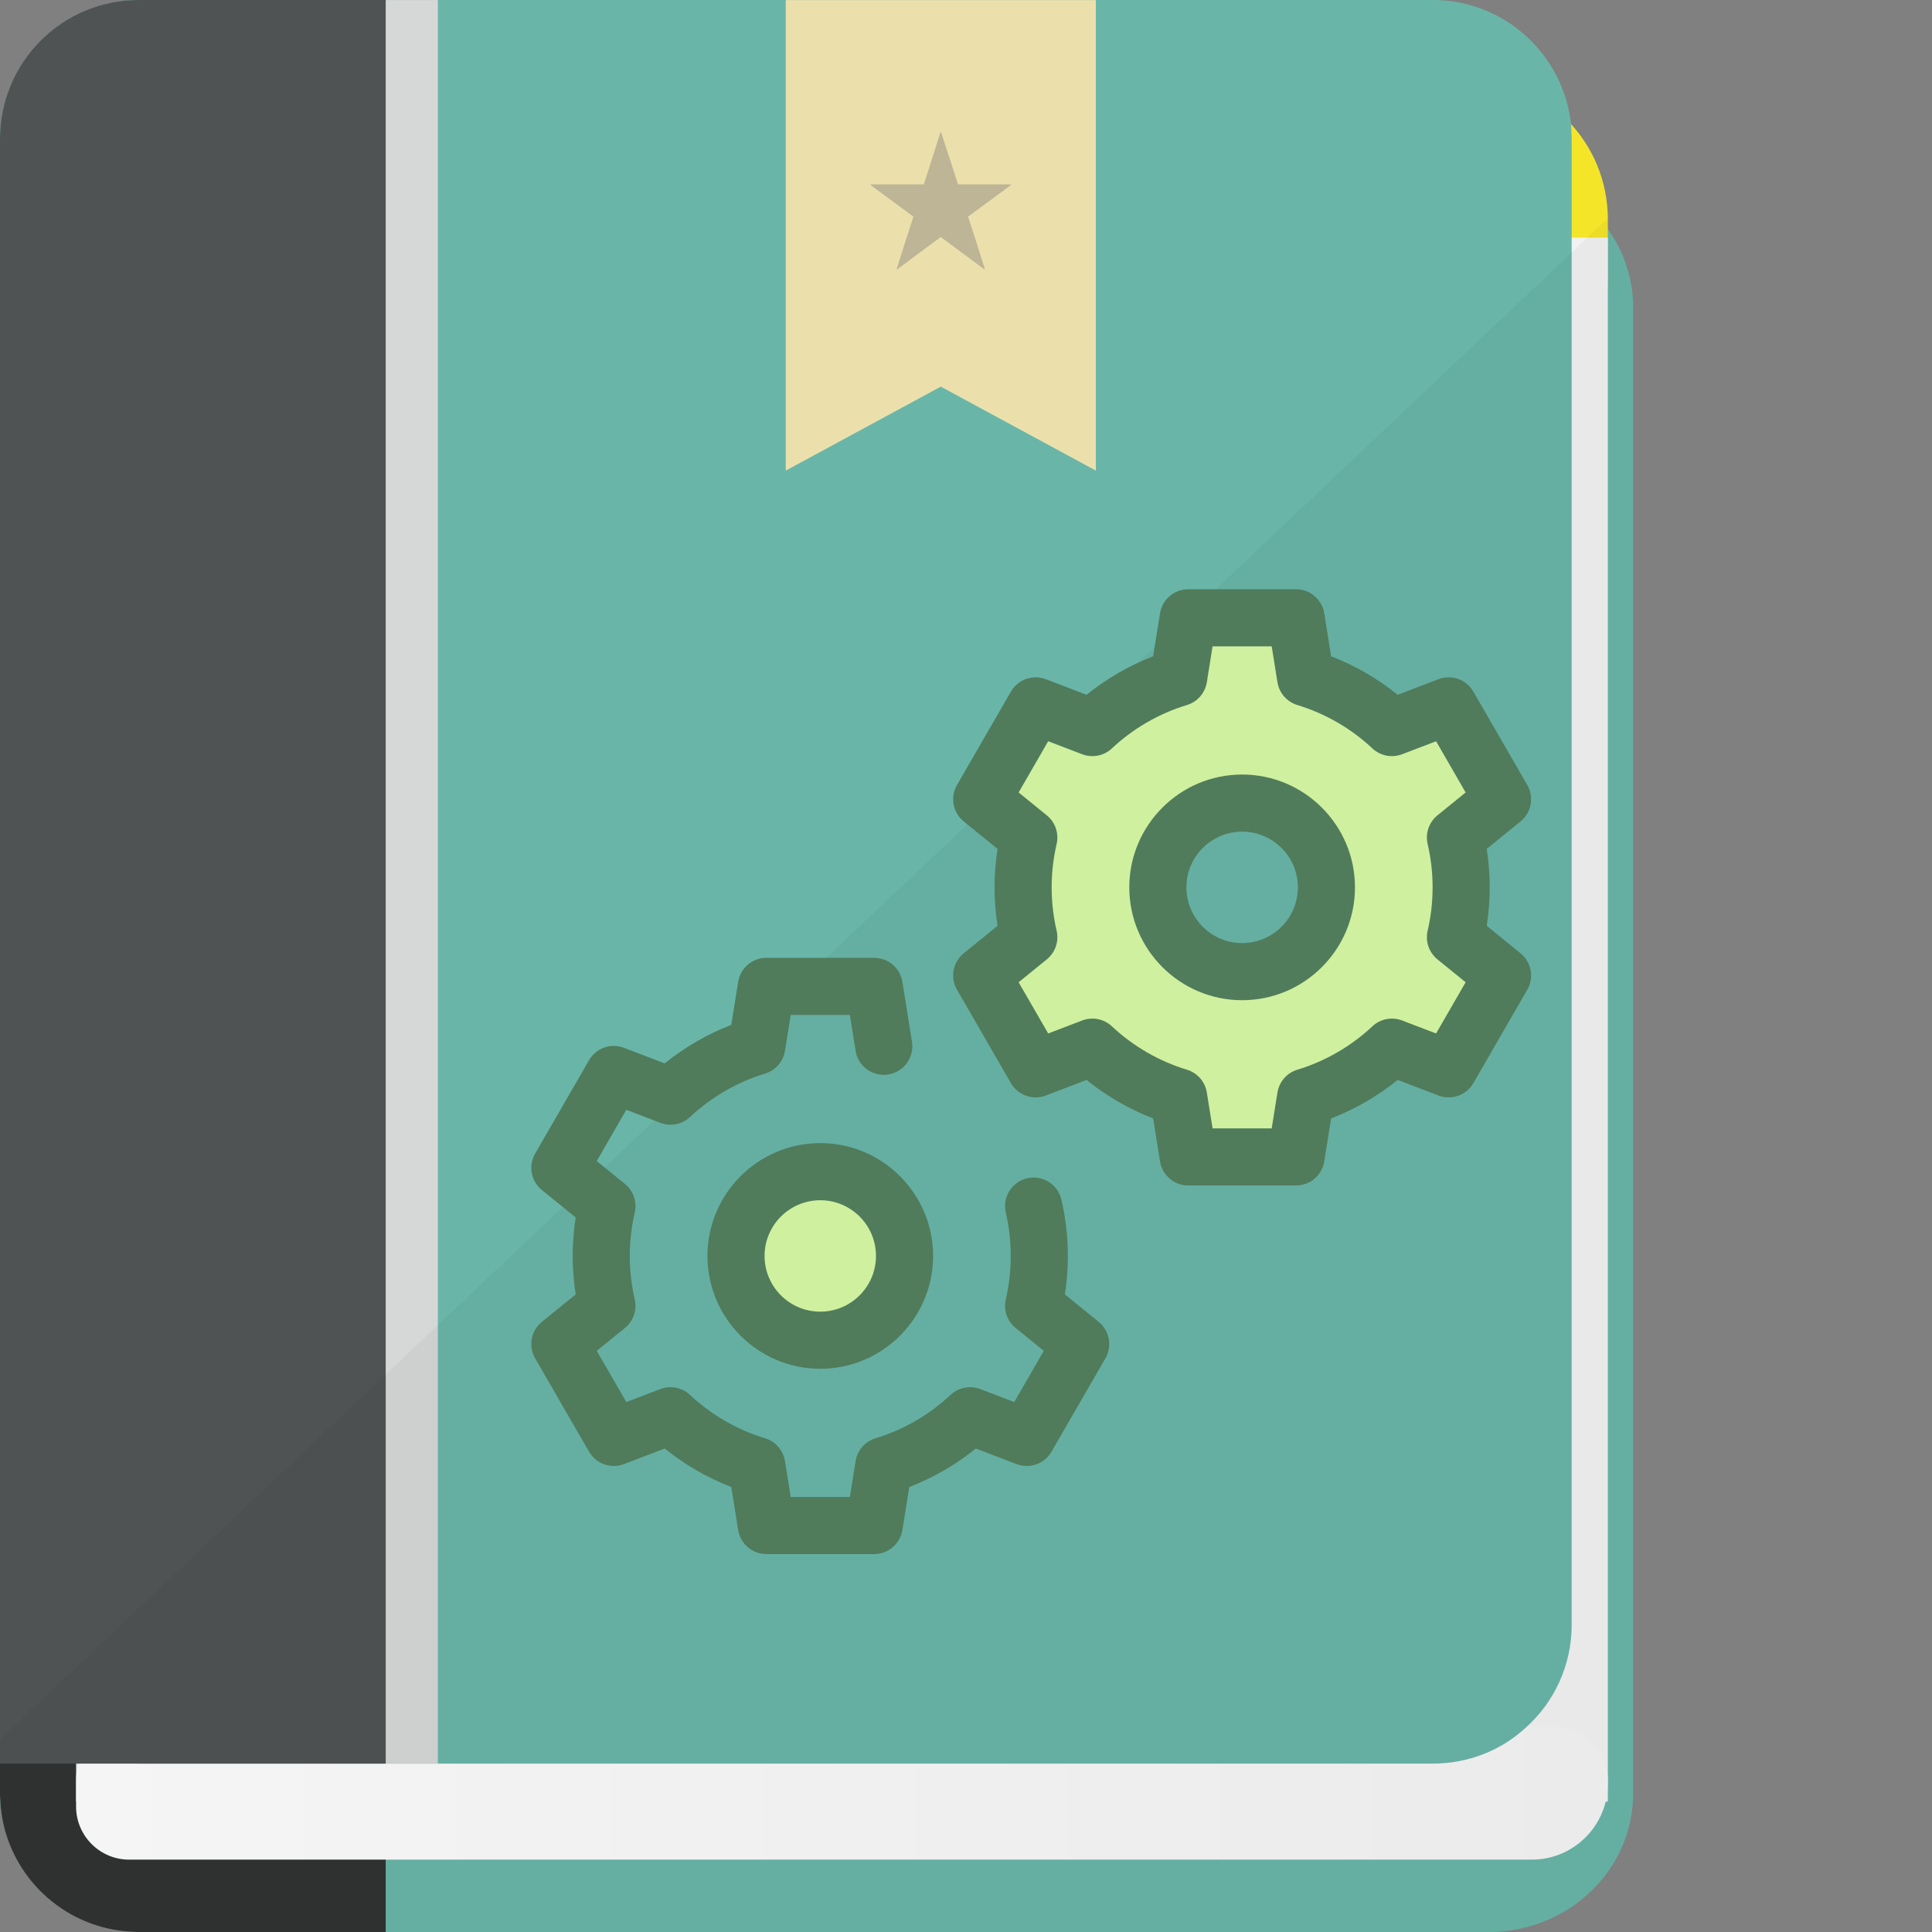 <?xml version="1.0" encoding="UTF-8"?>
<!-- Generated by Pixelmator Pro 3.3.6 -->
<svg width="800" height="800" viewBox="0 0 800 800" xmlns="http://www.w3.org/2000/svg">
    <rect x="0" y="0" width="800" height="800" fill="#808080" stroke="none"/>
    <g id="Agrupar">
        <path id="Trazado" fill="#69b6a9" stroke="none" d="M 676.253 127.252 L 676.253 742.606 C 676.253 774.289 649.505 800 616.394 800 L 59.861 800 C 58.042 800 56.225 799.87 54.406 799.741 C 27.917 797.403 6.492 778.705 1.169 754.164 C 0.65 751.306 0.259 748.45 0.13 745.464 C -0 744.555 -0 743.516 -0 742.606 L -0 127.252 C -0 123.227 0.389 119.461 1.169 115.695 C 4.027 102.711 11.297 91.412 21.555 83.103 C 25.191 80.245 29.086 77.648 33.5 75.702 C 41.42 71.936 50.38 69.858 59.859 69.858 L 616.392 69.858 C 629.117 69.858 641.064 73.623 650.803 80.245 C 655.737 83.622 660.152 87.647 663.788 92.191 C 664.436 92.97 665.086 93.878 665.734 94.787 C 667.553 97.384 669.111 99.981 670.539 102.838 C 671.059 103.877 671.578 104.916 671.969 105.955 C 673.397 109.459 674.566 113.097 675.216 116.861 C 675.475 118.03 675.734 119.198 675.864 120.497 C 676.123 122.708 676.253 124.914 676.253 127.252 Z"/>
        <path id="path1" fill="#313333" stroke="none" d="M 159.714 69.859 L 159.714 800 L 57.394 800 C 56.484 800 55.445 800 54.536 799.87 C 28.047 798.572 6.362 779.355 1.169 754.164 C 0.65 751.306 0.259 748.45 0.13 745.464 C 0 744.555 0 743.516 0 742.606 L 0 127.252 C 0 123.227 0.389 119.461 1.169 115.695 C 3.895 102.32 11.297 90.634 21.555 82.323 C 25.32 79.466 29.345 76.869 33.761 75.052 C 39.053 72.55 44.941 71.231 51.019 70.547 C 52.289 70.367 53.567 70.233 54.862 70.131 C 55.722 70.094 56.525 69.858 57.394 69.858 L 159.714 69.858 Z"/>
        <path id="path2" fill="#b2536c" stroke="none" d="M 295.089 366.078 L 237.642 337.581 L 180.195 366.078 L 180.195 69.869 L 295.089 69.869 Z"/>
        <path id="path3" fill="#f5e529" stroke="none" d="M 609.866 33.378 L 186.944 33.378 L 87.414 33.378 C 56.547 33.378 31.511 59.105 31.511 90.825 L 31.511 116.052 C 31.511 147.77 56.547 173.498 87.414 173.498 L 186.944 173.498 L 609.866 173.498 C 640.733 173.498 665.769 147.772 665.769 116.052 L 665.769 90.825 C 665.769 59.105 640.733 33.378 609.866 33.378 Z"/>
        <path id="path4" fill="#f2f2f2" stroke="none" d="M 665.769 98.405 L 186.944 98.405 L 31.511 98.405 L 31.511 745.995 L 186.944 745.995 L 665.769 745.995 Z"/>
        <linearGradient id="linearGradient1" x1="31.51" y1="742.617" x2="665.769" y2="742.617" gradientUnits="userSpaceOnUse">
            <stop offset="1e-05" stop-color="#ffffff" stop-opacity="1"/>
            <stop offset="0.995" stop-color="#f6f5f5" stop-opacity="1"/>
        </linearGradient>
        <path id="path5" fill="url(#linearGradient1)" stroke="none" d="M 634.364 770.027 L 53.42 770.027 C 41.37 770.027 31.509 760.167 31.509 748.116 L 31.509 737.117 C 31.509 725.067 41.369 715.206 53.42 715.206 L 643.858 715.206 C 655.908 715.206 665.769 725.066 665.769 737.117 L 665.769 738.62 C 665.769 755.894 651.638 770.027 634.364 770.027 Z"/>
        <path id="path6" fill="#69b6a9" stroke="none" d="M 650.803 57.523 L 650.803 672.748 C 650.803 689.628 643.531 704.822 631.975 715.209 C 621.847 724.688 608.213 730.272 593.28 730.272 L 57.394 730.272 C 49.344 730.272 41.811 728.584 34.93 725.597 C 33.761 725.206 32.592 724.688 31.555 724.039 C 28.048 722.22 24.672 720.144 21.556 717.677 C 21.166 717.286 20.647 717.028 20.258 716.638 C 17.402 714.17 14.803 711.444 12.467 708.456 C 4.675 698.717 0 686.252 0 672.748 L 0 57.523 C 0 25.709 25.709 0 57.394 0 L 593.28 0 C 622.886 0 647.427 22.464 650.544 51.55 C 650.544 51.55 650.544 51.55 650.544 51.68 C 650.673 53.628 650.803 55.577 650.803 57.523 Z"/>
        <path id="path7" fill="#d6d7d7" stroke="none" d="M 181.322 0.033 L 181.322 730.227 L 21.598 730.227 L 21.598 57.478 C 21.598 25.758 47.325 0.031 79.045 0.031 L 181.322 0.031 Z"/>
        <path id="path8" fill="#505354" stroke="none" d="M 159.714 0 L 159.714 730.272 L 0 730.272 L 0 57.523 C 0 25.709 25.709 0 57.394 0 L 159.714 0 Z"/>
        <path id="path9" fill="#ebe0ac" stroke="none" d="M 453.77 194.866 L 389.566 160.092 L 325.361 194.866 L 325.361 0.033 L 453.77 0.033 Z"/>
        <path id="path10" fill="#bdb595" stroke="none" d="M 418.633 76.352 L 396.689 76.352 L 394.611 69.859 L 389.677 54.797 L 389.417 54.797 L 384.612 69.859 L 382.534 76.352 L 360.459 76.352 L 360.459 76.611 L 378.248 89.727 L 375.392 98.427 L 371.237 111.542 L 371.497 111.542 L 389.156 98.427 L 389.545 98.167 L 389.934 98.427 L 407.594 111.542 L 407.853 111.542 L 403.698 98.427 L 400.842 89.727 L 418.631 76.611 L 418.631 76.352 Z"/>
        <path id="path11" fill="#040000" stroke="none" opacity="0.04" d="M 676.253 127.252 L 676.253 742.606 C 676.253 774.289 649.505 800 616.394 800 L 57.394 800 C 56.484 800 55.445 800 54.536 799.87 C 28.047 798.572 6.362 779.355 1.169 754.164 C 0.65 751.306 0.259 748.45 0.13 745.464 C -0 744.555 -0 743.516 -0 742.606 L -0 720.273 L 12.466 708.456 L 21.555 699.886 L 31.553 690.406 L 159.714 569.128 L 181.269 548.742 L 577.958 173.478 L 650.803 104.528 L 657.166 98.425 L 663.788 92.192 L 665.734 90.375 L 665.734 94.789 C 667.553 97.386 669.111 99.983 670.539 102.839 C 671.059 103.878 671.578 104.917 671.969 105.956 C 673.397 109.461 674.566 113.098 675.216 116.862 C 675.475 118.031 675.734 119.2 675.864 120.498 C 676.123 122.708 676.253 124.914 676.253 127.252 Z"/>
    </g>
    <g id="settings-gear-svgrepo-com-3">
        <path id="path12" fill="#507c5c" stroke="none" d="M 361.983 643.511 L 317.333 643.511 C 311.523 643.511 306.572 639.29 305.654 633.553 L 302.806 615.746 C 292.884 611.912 283.538 606.509 275.239 599.808 L 258.375 606.254 C 252.947 608.328 246.817 606.152 243.911 601.122 L 221.585 562.454 C 218.68 557.422 219.862 551.025 224.369 547.361 L 238.372 535.984 C 237.551 530.724 237.137 525.394 237.137 520.063 C 237.137 514.732 237.552 509.4 238.373 504.138 L 224.369 492.761 C 219.86 489.098 218.68 482.701 221.585 477.67 L 243.911 439 C 246.817 433.966 252.947 431.793 258.375 433.866 L 275.24 440.314 C 283.541 433.615 292.886 428.213 302.805 424.38 L 305.654 406.57 C 306.571 400.832 311.521 396.611 317.332 396.611 L 361.981 396.611 C 367.79 396.611 372.74 400.83 373.658 406.567 L 377.63 431.377 C 378.664 437.827 374.271 443.892 367.823 444.923 C 361.379 445.957 355.308 441.565 354.277 435.116 L 351.898 420.262 L 327.418 420.262 L 325.043 435.114 C 324.329 439.585 321.123 443.255 316.788 444.566 C 305.285 448.044 294.544 454.253 285.729 462.519 C 282.426 465.615 277.647 466.556 273.417 464.939 L 259.35 459.561 L 247.109 480.763 L 258.78 490.245 C 262.287 493.095 263.863 497.694 262.843 502.097 C 261.48 507.972 260.787 514.017 260.787 520.063 C 260.787 526.111 261.478 532.154 262.841 538.024 C 263.864 542.426 262.288 547.028 258.779 549.878 L 247.108 559.361 L 259.351 580.56 L 273.418 575.183 C 277.647 573.568 282.43 574.506 285.732 577.605 C 294.544 585.873 305.283 592.081 316.789 595.56 C 321.123 596.87 324.328 600.541 325.044 605.012 L 327.418 619.859 L 351.901 619.859 L 354.279 605.01 C 354.995 600.541 358.199 596.871 362.532 595.56 C 374.037 592.081 384.773 585.871 393.584 577.605 C 396.886 574.506 401.67 573.566 405.898 575.183 L 419.968 580.56 L 432.207 559.36 L 420.535 549.878 C 417.024 547.024 415.447 542.418 416.475 538.012 C 417.837 532.171 418.528 526.132 418.528 520.063 C 418.528 513.996 417.837 507.955 416.475 502.108 C 414.992 495.747 418.947 489.389 425.308 487.906 C 431.671 486.423 438.027 490.378 439.51 496.739 C 441.282 504.344 442.181 512.191 442.181 520.063 C 442.181 525.406 441.768 530.737 440.948 535.986 L 454.949 547.36 C 459.459 551.024 460.638 557.421 457.734 562.452 L 435.411 601.12 C 432.506 606.153 426.376 608.329 420.948 606.253 L 404.077 599.808 C 395.778 606.509 386.433 611.912 376.512 615.747 L 373.659 633.555 C 372.741 639.291 367.792 643.511 361.983 643.511 Z"/>
        <path id="path13" fill="#cff09e" stroke="none" d="M 374.552 520.065 C 374.552 539.338 358.928 554.961 339.656 554.961 C 320.383 554.961 304.759 539.338 304.759 520.065 C 304.759 500.792 320.383 485.169 339.656 485.169 C 358.928 485.169 374.552 500.792 374.552 520.065 Z"/>
        <path id="path14" fill="#507c5c" stroke="none" d="M 339.658 566.784 C 313.895 566.784 292.935 545.824 292.935 520.062 C 292.935 494.299 313.895 473.34 339.658 473.34 C 365.421 473.34 386.38 494.299 386.38 520.062 C 386.38 545.824 365.421 566.784 339.658 566.784 Z M 339.658 496.99 C 326.937 496.99 316.587 507.339 316.587 520.06 C 316.587 532.781 326.936 543.13 339.658 543.13 C 352.38 543.13 362.728 532.781 362.728 520.06 C 362.729 507.339 352.38 496.99 339.658 496.99 Z"/>
        <path id="path15" fill="#cff09e" stroke="none" d="M 605.036 367.44 C 605.036 360.339 604.22 353.432 602.674 346.8 L 622.172 330.959 L 599.849 292.289 L 576.358 301.268 C 566.323 291.859 554.145 284.708 540.638 280.622 L 536.667 255.812 L 492.016 255.812 L 488.049 280.622 C 474.537 284.708 462.359 291.859 452.324 301.268 L 428.837 292.289 L 406.509 330.959 L 426.006 346.8 C 424.467 353.432 423.645 360.339 423.645 367.44 C 423.645 374.537 424.466 381.448 426.006 388.076 L 406.509 403.918 L 428.837 442.585 L 452.324 433.606 C 462.359 443.021 474.537 450.171 488.049 454.257 L 492.016 479.061 L 536.667 479.061 L 540.638 454.257 C 554.145 450.171 566.323 443.02 576.358 433.606 L 599.849 442.585 L 622.172 403.918 L 602.674 388.076 C 604.22 381.448 605.036 374.537 605.036 367.44 Z M 514.341 402.333 C 495.068 402.333 479.445 386.71 479.445 367.437 C 479.445 348.164 495.068 332.54 514.341 332.54 C 533.614 332.54 549.237 348.164 549.237 367.436 C 549.237 386.709 533.614 402.333 514.341 402.333 Z"/>
        <path id="path16" fill="#507c5c" stroke="none" d="M 536.666 490.888 L 492.016 490.888 C 486.206 490.888 481.255 486.667 480.337 480.929 L 477.489 463.122 C 467.566 459.288 458.221 453.885 449.922 447.184 L 433.058 453.63 C 427.63 455.704 421.499 453.53 418.594 448.498 L 396.267 409.83 C 393.361 404.798 394.543 398.401 399.051 394.738 L 413.054 383.361 C 412.233 378.101 411.819 372.771 411.819 367.44 C 411.819 362.109 412.234 356.776 413.055 351.514 L 399.051 340.137 C 394.542 336.473 393.362 330.076 396.267 325.044 L 418.595 286.375 C 421.5 281.343 427.63 279.168 433.059 281.242 L 449.924 287.69 C 458.223 280.992 467.57 275.59 477.489 271.757 L 480.336 253.944 C 481.254 248.207 486.204 243.986 492.015 243.986 L 536.665 243.986 C 542.475 243.986 547.424 248.205 548.344 253.942 L 551.195 271.755 C 561.113 275.588 570.458 280.99 578.758 287.688 L 595.627 281.241 C 601.058 279.165 607.187 281.343 610.092 286.375 L 632.414 325.044 C 635.319 330.076 634.138 336.473 629.629 340.136 L 615.627 351.51 C 616.448 356.762 616.862 362.093 616.862 367.438 C 616.862 372.783 616.448 378.112 615.629 383.362 L 629.629 394.736 C 634.139 398.4 635.32 404.795 632.414 409.827 L 610.092 448.496 C 607.186 453.529 601.056 455.704 595.627 453.63 L 578.76 447.182 C 570.462 453.883 561.116 459.286 551.195 463.121 L 548.343 480.929 C 547.425 486.667 542.476 490.888 536.666 490.888 Z M 502.101 467.236 L 526.584 467.236 L 528.962 452.388 C 529.677 447.919 532.882 444.25 537.215 442.938 C 548.718 439.459 559.456 433.249 568.267 424.982 C 571.569 421.884 576.352 420.943 580.581 422.56 L 594.651 427.937 L 606.89 406.737 L 595.218 397.255 C 591.705 394.401 590.129 389.795 591.158 385.389 C 592.52 379.547 593.211 373.51 593.211 367.44 C 593.211 361.372 592.52 355.33 591.157 349.484 C 590.129 345.079 591.706 340.472 595.217 337.62 L 606.89 328.137 L 594.651 306.938 L 580.581 312.315 C 576.352 313.93 571.574 312.992 568.271 309.896 C 559.454 301.63 548.716 295.422 537.214 291.942 C 532.881 290.633 529.677 286.962 528.961 282.492 L 526.584 267.639 L 502.101 267.639 L 499.726 282.49 C 499.012 286.962 495.806 290.631 491.471 291.942 C 479.967 295.422 469.228 301.629 460.413 309.896 C 457.11 312.992 452.328 313.93 448.1 312.315 L 434.033 306.938 L 421.791 328.139 L 433.462 337.621 C 436.97 340.472 438.546 345.071 437.526 349.474 C 436.162 355.349 435.47 361.393 435.47 367.44 C 435.47 373.487 436.161 379.53 437.524 385.401 C 438.547 389.804 436.969 394.404 433.462 397.254 L 421.79 406.736 L 434.033 427.937 L 448.1 422.56 C 452.33 420.943 457.112 421.883 460.414 424.981 C 469.225 433.249 479.964 439.457 491.47 442.937 C 495.804 444.247 499.009 447.918 499.725 452.389 L 502.101 467.236 Z M 514.341 414.16 C 488.578 414.16 467.619 393.2 467.619 367.438 C 467.619 341.676 488.578 320.716 514.341 320.716 C 540.103 320.716 561.064 341.676 561.064 367.438 C 561.064 393.2 540.104 414.16 514.341 414.16 Z M 514.341 344.367 C 501.619 344.367 491.271 354.716 491.271 367.437 C 491.271 380.158 501.62 390.507 514.341 390.507 C 527.062 390.507 537.412 380.158 537.412 367.437 C 537.412 354.716 527.062 344.367 514.341 344.367 Z"/>
    </g>
</svg>
